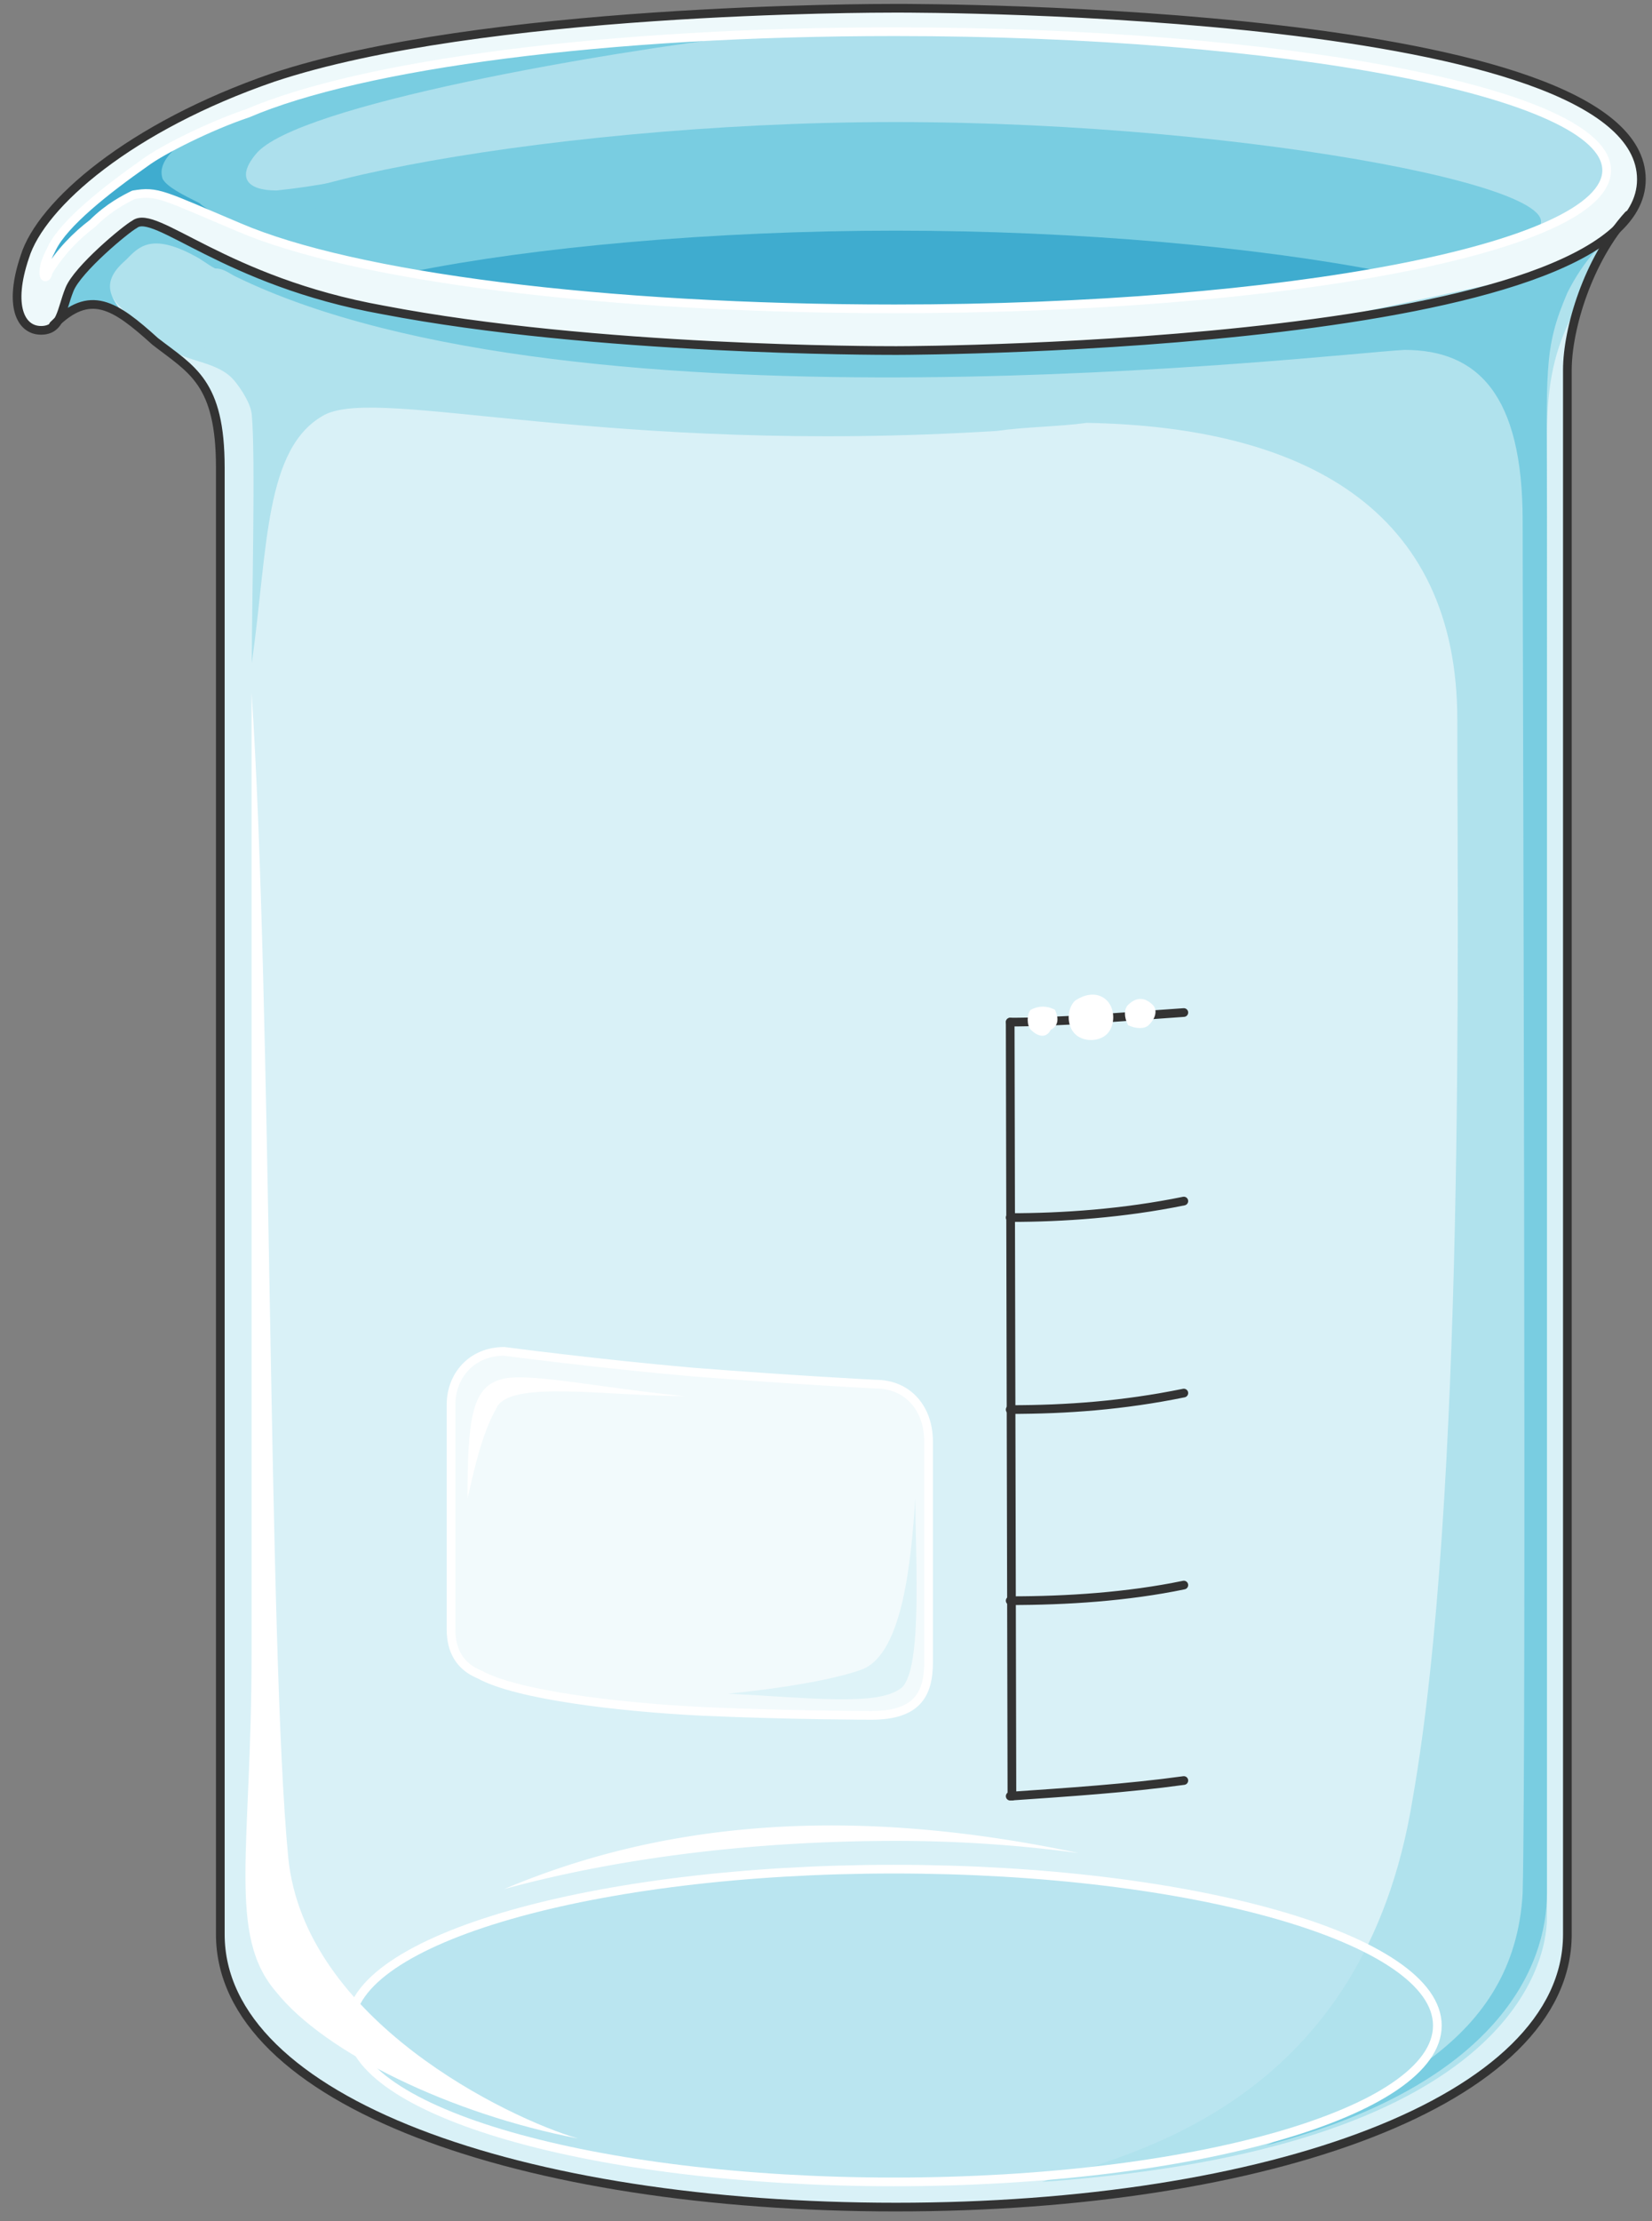 <svg xmlns="http://www.w3.org/2000/svg" version="1.0" viewBox="0 0 152.126 204.397"><rect x="0" y="0" width="152.126" height="204.397" fill="#808080" stroke="none"/><defs><clipPath clipPathUnits="userSpaceOnUse" id="a"><path d="M.48-.16h151.908v204.516H.48z"/></clipPath></defs><path d="M82.47 32.2c-1.859 0-27.743 0-47.231-3.757-14.631-2.619-20.988-9.375-22.866-7.875-.76.38-5.257 4.137-5.997 6.016-.38 1.12-.38 2.239-1.14 2.998 3.019-2.638 5.258-1.14 9.015 1.859 3.358 2.638 5.997 3.758 5.997 11.633v134.938c0 15.37 27.743 25.105 62.222 25.105 34.12 0 61.863-9.734 61.863-25.105V34.08c0-3.757 1.878-10.134 5.616-14.251C140.955 32.2 85.11 32.2 82.47 32.2z" fill="#d9f1f7" fill-rule="evenodd" fill-opacity="1" stroke="none"/><path d="M32.26 186.407c0-7.935 22.427-14.391 50.05-14.391 27.643 0 50.05 6.456 50.05 14.391 0 7.955-22.407 14.391-50.05 14.391-27.623 0-50.05-6.436-50.05-14.391z" fill="#bae5f0" fill-rule="evenodd" fill-opacity="1" stroke="none"/><path d="M35.279 28.523C54.767 32.26 80.65 32.26 82.53 32.26c2.618 0 68.618-.36 68.618-15.75 0-15.75-66-15.75-68.618-15.75-2.259 0-38.257 0-57.385 6.376-13.132 4.517-21.367 11.633-22.866 16.51-1.52 4.497-.38 6.756 1.499 6.756 1.859 0 1.859-1.88 2.618-3.758.74-1.879 5.257-5.617 5.996-5.997 1.88-1.499 8.255 5.257 22.887 7.876z" fill="#eef9fb" fill-rule="evenodd" fill-opacity="1" stroke="none"/><path d="M22.786 10.434C33.28 5.936 55.766 2.918 82.37 2.918c35.978 0 65.58 5.637 65.58 12.753 0 7.135-29.602 12.752-65.58 12.752-26.984 0-49.85-2.998-60.343-7.496-7.116-2.998-7.496-3.378-9.734-2.998-.76.38-2.26 1.12-3.758 2.619-1.5 1.139-2.998 2.638-4.118 4.517 0 .36-.38.74-.38 0 0-.76.38-1.5.76-2.259 1.12-2.258 4.877-5.257 8.615-7.875 1.499-1.12 5.996-3.378 9.374-4.497z" fill="#ade0ed" fill-rule="evenodd" fill-opacity="1" stroke="none"/><path d="M23.965 21.707c10.874 3.738 32.98 6.716 58.465 6.716 25.505 0 47.231-2.599 58.105-6.716 8.615-3.738-24.745-10.474-58.105-10.474-33.72 0-66.72 7.116-58.465 10.474z" fill="#79cde1" fill-rule="evenodd" fill-opacity="1" stroke="none"/><path d="M127.483 25.025c-11.613-2.279-28.123-3.798-44.993-3.798s-33.38 1.52-44.633 3.798c11.633 2.278 27.383 3.398 44.633 3.398 17.25 0 33-1.12 44.993-3.398z" fill="#3faccf" fill-rule="evenodd" fill-opacity="1" stroke="none"/><path d="M11.253 24.705c-4.497 1.48 3.358 6.336 4.477 7.456 1.5 1.119 4.118 1.119 5.617 2.618 1.48 1.479 2.239 3.718 2.978 5.956.38-4.097.74-7.835-2.238-10.813-1.5-1.859-7.856-3.358-8.215-5.977z" fill="#b0e2ed" fill-rule="evenodd" fill-opacity="1" stroke="none"/><path d="M149.95 19.788c-1.86 2.638-5.617 4.497-10.874 5.996l-15.75 3.378c-18.37 2.999-39.377 2.999-40.876 2.999-1.879 0-27.763 0-47.271-3.738-2.999-.76-5.617-1.14-7.876-1.88-1.119 0-1.878-.379-2.258-.379-4.118-1.12-8.995-4.877-11.993-4.497-1.499.38-3.378 2.998-4.137 4.117 4.137.76 13.891 8.635 14.27 12.373.36 3.758 0 17.61 0 22.866 1.5-10.494 1.12-19.868 6.737-22.866 5.257-2.619 25.884 3.758 61.902 1.499 2.619-.38 5.617-.38 8.255-.74 19.868.36 34.12 7.856 34.12 27.344 0 19.868.76 71.596-4.118 99.32-4.497 27.723-25.504 32.6-34.14 35.218 42.755-2.998 46.513-19.848 46.513-24.345V40.036c0-4.877.76-7.875 2.258-10.874 0 0 .38-.38.74-.38.76-2.998 2.258-6.356 4.497-8.994z" fill="#b0e2ed" fill-rule="evenodd" fill-opacity="1" stroke="none"/><path d="M149.95 19.828C140.954 32.2 85.067 32.2 82.45 32.2c-1.879 0-27.743 0-47.251-3.757-14.631-2.619-21.008-9.375-22.886-7.875 0 0-.38.38-.74.76-1.14.379-1.5 1.118-2.638 1.878-1.5 1.499-2.999 3.738-3.378 5.996l.76-.38c.759-.38 1.878-.759 2.997-.759 1.12.38 1.88 1.14 2.619 1.5-1.5-1.86-2.998-3.359-.36-5.618 1.12-1.119 2.239-2.618 6.376-.38.74.38 1.12.76 1.859 1.14.76 0 1.14.36 1.879.74 31.5 15.37 100.899 7.115 107.635 6.755 6.756 0 10.893 4.118 10.893 15.731s.36 112.412 0 126.283c-.76 13.872-13.132 18.37-23.626 23.226 21.367-5.616 25.865-16.47 25.865-23.226V47.191c0-13.132-.38-14.99 1.879-20.247 1.499-2.999 3.377-4.877 4.877-5.997 0-.38.38-.74.74-1.119z" fill="#79cde1" fill-rule="evenodd" fill-opacity="1" stroke="none"/><path d="M69.038 3.238c-20.647.76-37.557 3.398-46.212 7.156-3.378 1.119-7.875 3.378-9.394 4.497-3.758 2.638-7.516 5.637-8.635 7.895-.38.76-.76 1.5-.76 2.259 0 .74.38.38.38 0 1.14-1.879 2.639-3.378 4.138-4.517 1.499-1.5 2.998-2.26 3.758-2.619 2.258-.38 2.638 0 9.774 2.998 1.119.38 2.258.76 3.378 1.12L32.6 16.39s-3.378.76-7.135 1.14c-2.639 0-3.758-1.14-1.88-3.379 3.758-4.517 32.321-9.394 45.453-10.913z" fill="#79cde1" fill-rule="evenodd" fill-opacity="1" stroke="none"/><path d="M18.369 18.689c-1.5-.74-3.018-1.5-3.398-2.239-.38-1.12.38-2.239 1.899-3.378-1.52.76-2.639 1.5-3.398 1.879-.76.74-1.879 1.12-2.639 1.879l-.38.36c-2.638 1.878-4.896 4.117-5.656 5.616-.38.74-.76 1.5-.76 2.239 0 .74.38.38.38 0 1.14-1.86 2.639-3.358 4.158-4.477 1.499-1.5 3.018-2.26 3.758-2.619 1.898-.38 2.638-.38 7.175 1.859h.36c-.36-.38-1.12-.74-1.5-1.12z" fill="#3faccf" fill-rule="evenodd" fill-opacity="1" stroke="none"/><path d="M99.34 170.537a125.94 125.94 0 0 0-16.89-1.12c-14.251 0-26.644 1.86-36.038 4.438 13.152-5.557 30.042-8.155 52.928-3.318z" fill="#fff" fill-rule="evenodd" fill-opacity="1" stroke="none"/><path d="M32.26 186.407c0-7.935 22.427-14.391 50.05-14.391 27.643 0 50.05 6.456 50.05 14.391 0 7.955-22.407 14.391-50.05 14.391-27.623 0-50.05-6.436-50.05-14.391" fill="none" stroke="#fff" stroke-width=".8px" stroke-linecap="round" stroke-linejoin="round" stroke-miterlimit="4" stroke-dasharray="none" stroke-opacity="1"/><path d="M4.917 29.922c3.378-3.378 5.637-1.879 9.374 1.499 3.378 2.618 5.997 3.738 5.997 11.613v134.978c0 15.37 27.743 25.105 62.222 25.105 34.1 0 61.823-9.734 61.823-25.105V34.04c0-3.737 1.878-10.114 5.616-14.251M93.024 94.063l.16 71.237" fill="none" stroke="#333" stroke-width=".8px" stroke-linecap="round" stroke-linejoin="round" stroke-miterlimit="4" stroke-dasharray="none" stroke-opacity="1"/><path d="M93.024 165.3c5.216-.36 10.793-.72 15.99-1.44M93.024 147.31c5.216 0 10.793-.36 15.99-1.438M93.024 129.721c5.216 0 10.413-.38 15.99-1.519M93.024 112.052c4.837 0 10.413-.38 15.99-1.519M93.024 94.063c4.477 0 9.674-.44 15.99-.88" fill="none" stroke="#333" stroke-width=".8px" stroke-linecap="round" stroke-linejoin="round" stroke-miterlimit="4" stroke-dasharray="none" stroke-opacity="1"/><path clip-path="url(#a)" d="M35.279 28.523C54.767 32.26 80.65 32.26 82.53 32.26c2.618 0 68.618-.36 68.618-15.75 0-15.75-66-15.75-68.618-15.75-2.259 0-38.257 0-57.385 6.376-13.132 4.517-21.367 11.633-22.866 16.51-1.52 4.497-.38 6.756 1.499 6.756 1.859 0 1.859-1.88 2.618-3.758.74-1.879 5.257-5.617 5.996-5.997 1.88-1.499 8.255 5.257 22.887 7.876" fill="none" stroke="#333" stroke-width=".8px" stroke-linecap="round" stroke-linejoin="round" stroke-miterlimit="4" stroke-dasharray="none" stroke-opacity="1"/><path d="M22.786 10.434C33.28 5.936 55.766 2.918 82.37 2.918c35.978 0 65.58 5.637 65.58 12.753 0 7.135-29.602 12.752-65.58 12.752-26.984 0-49.85-2.998-60.343-7.496-7.116-2.998-7.496-3.378-9.734-2.998-.76.38-2.26 1.12-3.758 2.619-1.5 1.139-2.998 2.638-4.118 4.517 0 .36-.38.74-.38 0 0-.76.38-1.5.76-2.259 1.12-2.258 4.877-5.257 8.615-7.875 1.499-1.12 5.996-3.378 9.374-4.497" fill="none" stroke="#fff" stroke-width=".8px" stroke-linecap="round" stroke-linejoin="round" stroke-miterlimit="4" stroke-dasharray="none" stroke-opacity="1"/><path d="M53.208 196.8c-11.633-2.238-23.286-7.855-27.783-13.491-4.518-5.237-2.259-13.112-2.259-31.101V63.76c1.879 27.744 1.5 87.707 3.378 107.195 1.499 14.991 20.288 23.986 26.664 25.845z" fill="#fff" fill-rule="evenodd" fill-opacity="1" stroke="none"/><path d="M85.508 152.987c0 2.998-1.12 4.877-5.257 4.877 0 0-7.135 0-15.41-.36-7.896-.38-17.29-1.519-20.668-3.397-1.879-.76-2.638-2.259-2.638-4.138v-20.707c0-2.639 1.879-4.897 4.897-4.897 0 0 8.635 1.139 17.29 1.898 9.394.74 16.91 1.12 16.91 1.12 2.997 0 4.876 2.258 4.876 5.277v20.327z" fill="#f2fafc" fill-rule="evenodd" fill-opacity="1" stroke="none"/><path d="M85.508 152.987c0 2.998-1.12 4.877-5.257 4.877 0 0-7.135 0-15.41-.36-7.896-.38-17.29-1.519-20.668-3.397-1.879-.76-2.638-2.259-2.638-4.138v-20.707c0-2.639 1.879-4.897 4.897-4.897 0 0 8.635 1.139 17.29 1.898 9.394.74 16.91 1.12 16.91 1.12 2.997 0 4.876 2.258 4.876 5.277v20.327z" fill="none" stroke="#fff" stroke-width=".8px" stroke-linecap="round" stroke-linejoin="round" stroke-miterlimit="4" stroke-dasharray="none" stroke-opacity="1"/><path d="M98.98 92.104c1.12-.76 2.239-.76 2.978 0 .74.76.74 2.279 0 3.038-.74.76-2.238.76-2.978 0-.76-.76-.76-2.278 0-3.038zM103.877 92.484c.76-.74 1.52-.74 2.279 0 .38.38.38 1.12-.38 1.859-.38.36-1.14.36-1.899 0-.38-.74-.38-1.48 0-1.86zM94.922 92.924c.74-.38 1.48-.38 2.22 0 .359.74.359 1.479-.38 1.839-.36.74-1.1.74-1.84 0-.38-.36-.38-1.48 0-1.84zM43.054 137.876c0-7.135.38-10.153 3.018-10.913 2.279-.76 9.055.76 16.97 1.52-7.156 0-16.21-1.52-17.33 1.118-1.519 2.639-2.278 6.776-2.658 8.275z" fill="#fff" fill-rule="evenodd" fill-opacity="1" stroke="none"/><path d="M67.04 155.866c7.495.38 13.491 1.119 15.75-.38 2.238-1.12 1.499-11.973 1.499-17.61-.38 5.637-1.12 14.252-4.877 15.75-4.118 1.5-12.373 2.24-12.373 2.24z" fill="#def3f8" fill-rule="evenodd" fill-opacity="1" stroke="none"/></svg>
